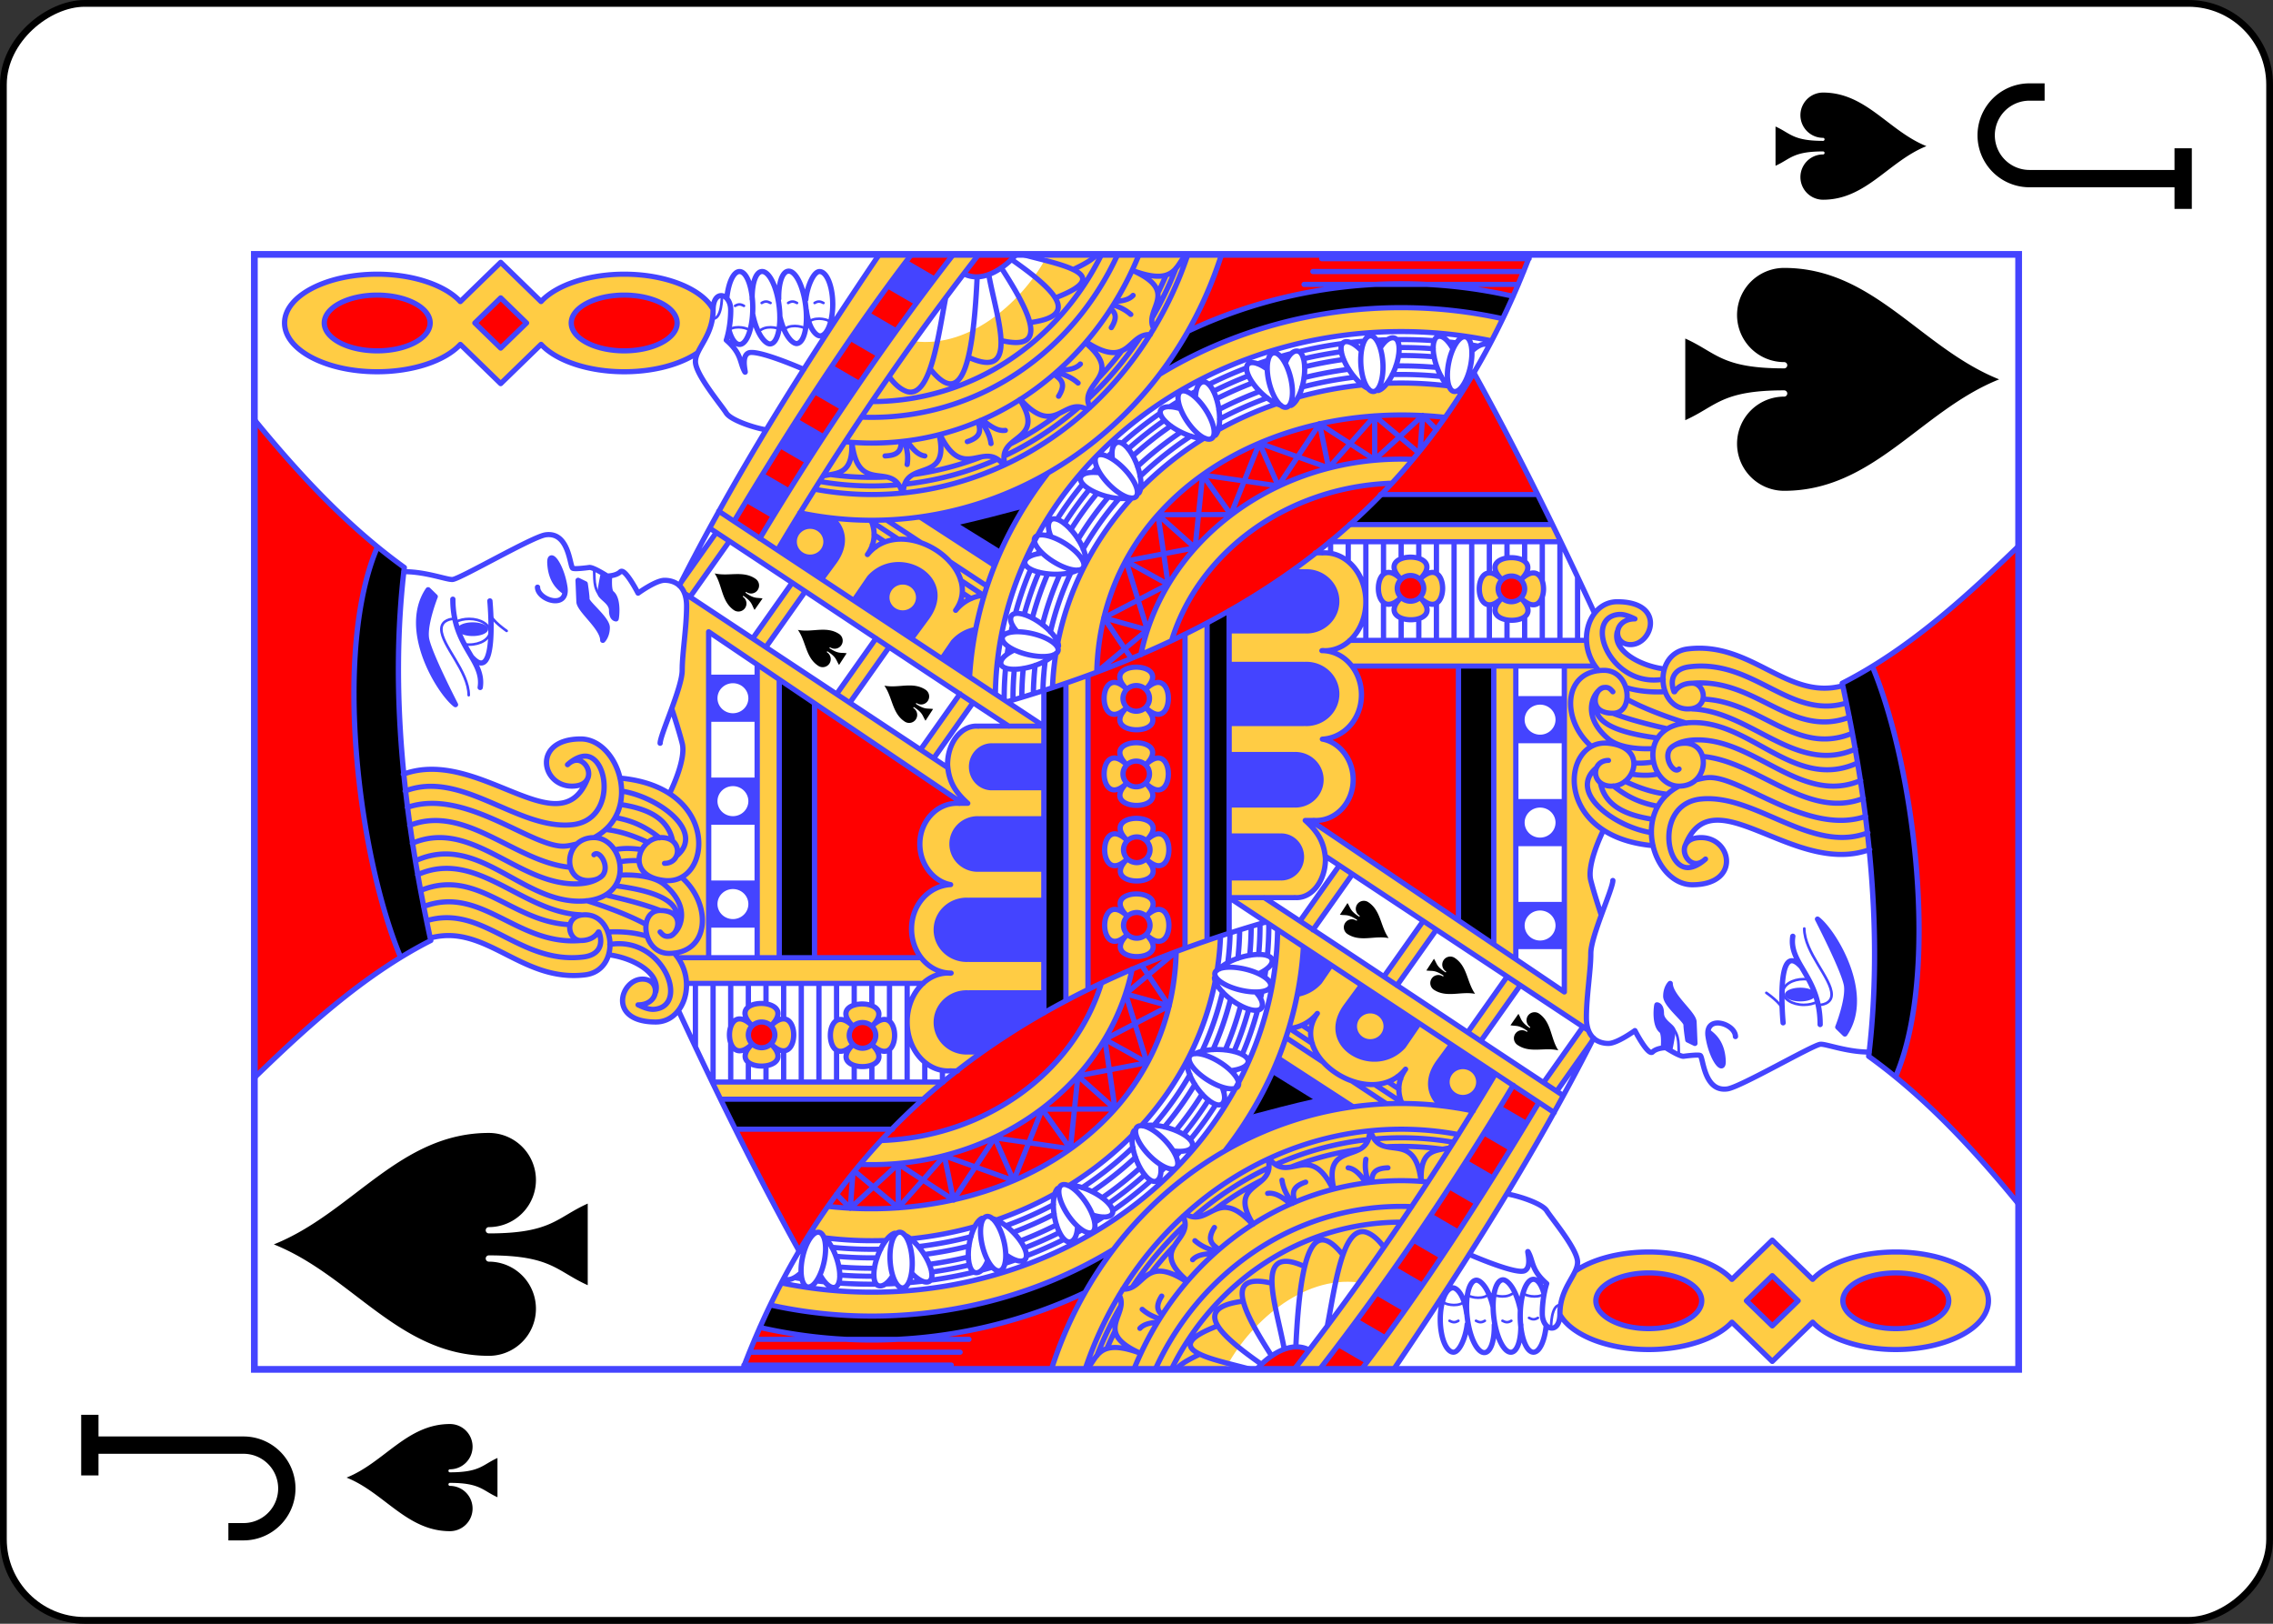 <?xml version="1.0" encoding="UTF-8" standalone="no"?>
<svg
   class="card"
   face="JS"
   height="2.5in"
   preserveAspectRatio="none"
   viewBox="-120 -168 336 240"
   width="3.5in"
   version="1.1"
   id="svg3901"
   sodipodi:docname="JSr.svg"
   inkscape:version="1.1.2 (b8e25be833, 2022-02-05)"
   xmlns:inkscape="http://www.inkscape.org/namespaces/inkscape"
   xmlns:sodipodi="http://sodipodi.sourceforge.net/DTD/sodipodi-0.dtd"
   xmlns:xlink="http://www.w3.org/1999/xlink"
   xmlns="http://www.w3.org/2000/svg"
   xmlns:svg="http://www.w3.org/2000/svg">
  <rect x="-120" y="-168" width="336" height="240" fill="#333333" stroke="none"/>
  <sodipodi:namedview
     id="namedview3903"
     pagecolor="#ffffff"
     bordercolor="#666666"
     borderopacity="1.0"
     inkscape:pageshadow="2"
     inkscape:pageopacity="0.0"
     inkscape:pagecheckerboard="0"
     inkscape:document-units="in"
     showgrid="false"
     inkscape:zoom="1.4761905"
     inkscape:cx="168.33871"
     inkscape:cy="119.90323"
     inkscape:window-width="1366"
     inkscape:window-height="705"
     inkscape:window-x="-8"
     inkscape:window-y="-8"
     inkscape:window-maximized="1"
     inkscape:current-layer="svg3901" />
  <defs
     id="defs3857">
    <symbol
       id="VSJ"
       viewBox="-500 -500 1000 1000"
       preserveAspectRatio="xMinYMid">
      <path
         d="m 50,-460 h 200 m -100,0 v 710 a 200,200 0 0 1 -400,0 v -30"
         stroke="#000000"
         stroke-width="80"
         stroke-linecap="square"
         stroke-miterlimit="1.5"
         fill="none"
         id="path3826" />
    </symbol>
    <symbol
       id="SSJ"
       viewBox="-600 -600 1200 1200"
       preserveAspectRatio="xMinYMid">
      <path
         d="m 0,-500 c 100,250 355,400 355,685 a 150,150 0 0 1 -300,0 10,10 0 0 0 -20,0 c 0,200 50,215 95,315 h -260 c 45,-100 95,-115 95,-315 a 10,10 0 0 0 -20,0 150,150 0 0 1 -300,0 c 0,-285 255,-435 355,-685 z"
         fill="#000000"
         id="path3829" />
    </symbol>
    <symbol
       id="SJ6"
       preserveAspectRatio="none"
       viewBox="0 0 1300 2000">
      <path
         stroke="#4444ff"
         stroke-linecap="round"
         stroke-linejoin="round"
         stroke-width="3"
         fill="none"
         d="m 1225,520 c 0,10 25,10 25,10 m -37.917,7.977 c 6.055,8.81 1.089,22.643 0,22.023 m -0.033,14.307 c 6.055,8.81 1.089,22.643 0,22.023 m 1.511,5.514 c 6.055,8.81 1.089,22.643 0,22.023 m 8.489,5.44 c 6.055,8.81 1.089,22.643 0,22.023 M 1240,545 c 2.817,4.39 1.469,7.218 0,10 m 3.355,20.118 c 2.817,4.39 1.469,7.218 0,10 m 0,20 c 2.817,4.39 1.469,7.218 0,10 m 0,20 c 2.817,4.39 1.469,7.218 0,10 M 934,385 c -10.823,1.061 -23.081,-1.379 -33,8 M 880,268 c -7,1 -19,18 -19,18 m 10.437,-57.705 C 873.659,232.393 875,237.701 875,243.5 c 0,12.979 -6.716,23.5 -15,23.5 -8.284,0 -15,-10.521 -15,-23.5 0,-1.889 0.142,-3.726 0.411,-5.485 M 786,243 c 28,0 58,-31 77,-31 11.499,0 12,13 12,13"
         id="path3832" />
      <use
         xlink:href="#SSJ"
         height="75"
         width="75"
         transform="matrix(0.819,0.558,-0.574,0.796,900.914,495.912)"
         id="use3834"
         x="0"
         y="0" />
      <use
         xlink:href="#SSJ"
         height="75"
         width="75"
         transform="matrix(0.839,0.529,-0.545,0.815,834.121,591.251)"
         id="use3836"
         x="0"
         y="0" />
      <use
         xlink:href="#SSJ"
         height="75"
         width="75"
         transform="matrix(0.839,0.529,-0.545,0.815,769.121,689.251)"
         id="use3838"
         x="0"
         y="0" />
    </symbol>
    <symbol
       id="SJ5"
       preserveAspectRatio="none"
       viewBox="0 0 1300 2000">
      <path
         stroke="#4444ff"
         stroke-linecap="round"
         stroke-linejoin="round"
         stroke-width="6"
         fill="none"
         d="M 1299.894,708.358 C 1165.225,619.98 1044.801,546.406 913.659,481.799 M 778.787,854.444 c 90.113,301.87 247.363,490.955 521.131,591.898 M 791.461,895 H 415.846 M 800.082,920 H 430.213 m 378.079,25 H 443.35 M 904.795,487.642 701.696,785.807 M 980.713,516.294 C 904.098,629.536 826.244,741.942 749.869,855.346 M 417.193,481.266 C 323.045,523.757 229.466,568.379 137.214,617.952 M 335,520.115 V 780.788 M 450,491.883 V 758.209 M 280,545.221 V 723.317 M 315,528.53 V 758.21 M 480,480.417 V 755.597 M 480,515 H 860 L 660.087,802.68 M 480,570 H 820.894 M 480,595 H 804.058 M 480,635 H 775.611 M 400.607,564.393 a 15,15 0 0 1 0,21.213 15,15 0 0 1 -21.213,0 15,15 0 0 1 0,-21.213 15,15 0 0 1 21.213,0 v 0 m 0,0 c 8.32,-8.32 14.628,-9.542 18.948,-7.033 13.854,8.047 7.269,54.464 -18.948,28.246 C 435,620 345,620 379.393,585.607 345,620 345,530 379.393,564.393 345,530 435,530 400.607,564.393 v 0 M 400,678.787 a 15,15 0 0 1 0,21.213 15,15 0 0 1 -21.213,0 15,15 0 0 1 0,-21.213 15,15 0 0 1 21.213,0 v 0 m 0,0 c 8.32,-8.32 14.628,-9.542 18.948,-7.033 C 432.802,679.801 426.217,726.217 400,700 c 34.393,34.393 -55.607,34.393 -21.213,0 -34.393,34.393 -34.393,-55.607 0,-21.213 -34.393,-34.393 55.607,-34.393 21.213,0 v 0 M 335,620 h 115 m -115,20 h 115 m -43.181,20 H 450 m -115,0 h 36.841 m 52.83,20 H 450 m -115,0 h 19.415 m 69.965,20 H 450 m -115,0 h 19.86 m 51.233,20 H 450 m -115,0 h 37.857 M 422.929,560 H 450 m -115,0 h 22.327 m 69.085,20 H 450 m -115,0 h 18.844 m 54.717,20 H 450 m -115,0 h 36.26 m 4.935,-100 H 450 M 332.923,520 H 450 m -50.003,20 H 450 m -115,0 h 44.968 M 335,740 h 115 m -115,20 h 22.617 M 335,780 h 10.861 m 182.43,209.697 a 15,15 0 0 1 0,21.213 15,15 0 0 1 -21.213,0 15,15 0 0 1 0,-21.213 15,15 0 0 1 21.213,0 v 0 m 88.131,0 a 15,15 0 0 1 0,21.213 15,15 0 0 1 -21.213,0 15,15 0 0 1 0,-21.213 15,15 0 0 1 21.213,0 v 0 m -88.131,0 c 8.32,-8.32 14.628,-9.542 18.948,-7.033 13.854,8.047 7.269,54.464 -18.948,28.246 34.393,34.393 -55.607,34.393 -21.213,0 -34.393,34.393 -34.393,-55.607 0,-21.213 -34.393,-34.393 55.607,-34.393 21.213,0 v 0 m 88.131,0 c 8.32,-8.32 14.628,-9.542 18.948,-7.033 13.854,8.047 7.269,54.464 -18.948,28.246 34.393,34.393 -55.607,34.393 -21.213,0 -34.393,34.393 -34.393,-55.607 0,-21.213 -34.393,-34.393 55.607,-34.393 21.213,0 v 0 M 750,895 v -74.245 h -0.15 c 0.083,-0.726 0.133,-1.455 0.15,-2.184 10e-6,-18.09 -20.147,-32.755 -45,-32.755 -20.619,1.313 -32.663,9.571 -45,22.886 v -9.311 h -0.158 c 0.088,-0.936 0.141,-1.873 0.158,-2.812 10e-6,-23.296 -21.266,-42.18 -47.5,-42.18 -24,0 -43.842,15.805 -47.304,34.866 C 563.625,763.967 541.106,745 513.518,745 c -28.433,0 -51.482,20.147 -51.482,44.8 -0.332,-0.77 -0.017,-2.522 10e-6,-3.3 0,-25.681 -25.536,-46.5 -57.036,-46.5 -31.5,0 -57.036,20.819 -57.036,46.5 10e-4,1.034 0.047,2.068 0.134,3.1 h -0.134 v 7.609 M 1000.631,526.423 750,895 m 168.036,-411.038 57.683,39.657 m -198.346,151.45 64.654,44.449 m -54.413,-59.284 64.782,44.537 m -10.283,-124.882 64.429,44.295 m -54.18,-59.124 63.992,43.994 m -15.758,-115.209 64.502,44.345 m -252.048,232.342 64.079,44.054 m -54.163,-59.112 64.741,44.509 M 956.062,593.505 C 1081.708,666.317 1197.894,743.75 1300.074,821.255 M 968.653,572.916 C 1089.37,643.264 1201.217,717.818 1300.123,792.508 M 988.787,543.79 C 1101.61,609.526 1206.519,675.497 1300.151,745.067 m -0.233,257.835 C 1170.517,952.17 1080,835.642 1080,700 c 0,-10.247 0.517,-20.385 1.527,-30.393 m 218.43,426.817 C 1234.01,1076.035 1173.392,1041.819 1123.266,995.743 1037.937,917.307 990,810.925 990,700 c 0,-27.631 2.975,-54.981 8.761,-81.686 M 1299.927,978.692 C 1187.557,928.803 1110,822.758 1110,700 c 0,-4.011 0.083,-8.004 0.247,-11.977 m 189.686,272.348 C 1198.031,911.709 1128.365,813.379 1128.365,700 m 171.59,358.208 c -57.894,-18.849 -111.089,-48.937 -155.476,-88.738 C 1064.777,898.002 1020,801.071 1020,700 c 0,-21.892 2.101,-43.59 6.202,-64.877 m 5.159,95.16 C 1030.457,720.246 1030,710.144 1030,700 c 0,-19.933 1.765,-39.703 5.216,-59.138 m 25.96,201.404 c -15.198,-33.322 -25.059,-68.626 -29.097,-104.85 m 90.139,197.731 c -23.371,-26.07 -42.628,-54.722 -57.391,-85.124 m 139.076,154.489 c -18.526,-11.92 -36.048,-25.27 -52.353,-39.969 -7.034,-6.341 -13.79,-12.887 -20.26,-19.621 m 152.656,99.877 c -20.096,-7.628 -39.527,-16.685 -58.102,-27.098 M 1040.409,716.5 C 1040.137,711.015 1040,705.514 1040,700 c 0,-15.856 1.109,-31.476 3.26,-46.802 m 20.697,171.206 c -9.888,-24.89 -16.822,-50.778 -20.601,-77.229 m 70.834,164.638 c -13.523,-17.358 -25.32,-35.699 -35.287,-54.801 m 108.73,126.476 c -10.046,-7.496 -19.73,-15.459 -29.01,-23.871 -0.98,-0.888 -1.954,-1.781 -2.923,-2.677 m 120.106,76.64 c -7.049,-2.938 -14.006,-6.061 -20.863,-9.364 M 972.1,887.733 c 41.326,22.005 79.451,51.257 112.671,86.998 C 1164.954,1060.998 1210,1178 1210,1300 c 0,34.756 -3.656,69.106 -10.739,102.455 M 965.622,884.356 c 2.168,1.106 4.327,2.231 6.478,3.377 M 787.754,840.035 c 62.115,0.829 122.721,16.189 177.868,44.321 m 228.865,494.922 c -0.461,2.807 -0.948,5.61 -1.463,8.411 m 4.954,-34.358 c -0.33,3.124 -0.691,6.241 -1.084,9.354 m 3.785,-67.731 c 0.017,1.681 0.026,3.363 0.026,5.046 v 0 c 0,12.671 -0.431,25.198 -1.33,37.618 m 0.537,-65.327 c 0.232,4.053 0.414,8.114 0.544,12.183 m -3.185,-42.029 c 0.629,5.247 1.172,10.511 1.629,15.791 m -12.271,-73.995 c 4.015,16.224 7.193,32.719 9.505,49.411 m -15.187,-70.322 c 1.173,3.958 2.295,7.934 3.366,11.928 m -11.897,-37.935 c 1.415,3.926 2.779,7.874 4.091,11.843 m -28.202,-67.245 c 7.178,13.941 13.658,28.272 19.415,42.93 m -30.407,-63.03 c 1.117,1.926 2.22,3.861 3.309,5.804 m -18.369,-29.997 c 2.173,3.257 4.304,6.544 6.392,9.858 m -48.858,-63.962 c 12.64,13.746 24.375,28.278 35.163,43.488 m -50.706,-59.543 c 1.575,1.545 3.14,3.104 4.695,4.677 m -23.156,-21.756 c 1.851,1.614 3.689,3.245 5.516,4.895 M 991.011,909.938 c 14.272,8.833 28.084,18.588 41.358,29.23 m -60.374,-40.305 c 1.44,0.788 2.876,1.584 4.308,2.39 m -25.475,-13.176 c 1.406,0.665 2.809,1.339 4.208,2.021 m -73.854,-27.381 c 17.617,4.605 34.914,10.432 51.783,17.432 m -73.577,-22.471 c 2.775,0.559 5.543,1.148 8.305,1.766 m -33.768,-6.024 c 2.961,0.395 5.915,0.824 8.863,1.286 m -60.345,-4.706 c 11.823,0 23.593,0.539 35.284,1.603 m 373.678,446.018 c 0,0.793 0.01,1.586 0.01,2.379 0,12.207 -0.471,24.363 -1.404,36.437 m -0.888,-82.928 c 0.06,0.605 0.118,1.21 0.176,1.815 m -11.052,-66.069 c 3.423,14.159 6.195,28.526 8.297,43.048 m -46.144,-145.107 c 6.654,12.956 12.691,26.256 18.091,39.847 m -85.279,-136.456 c 11.953,13.002 23.078,26.723 33.339,41.067 M 985.989,918.367 c 13.859,8.556 27.277,18 40.176,28.3 m -146.233,-73.984 c 16.858,4.452 33.413,10.049 49.567,16.747 M 780.458,860.005 c 0.661,-0.003 1.323,-0.005 1.984,-0.005 11.359,0 22.67,0.508 33.905,1.514 m 365.759,435.512 c 0.01,0.991 0.01,1.982 0.01,2.974 0,12.546 -0.51,25.035 -1.516,37.435 m -11.656,-146.923 c 3.569,14.583 6.431,29.392 8.564,44.37 m -45.975,-144.265 c 6.911,13.338 13.151,27.052 18.698,41.082 M 1065.023,995.911 c 0.01,0.011 0.021,0.022 0.031,0.034 12.593,13.549 24.26,27.909 34.955,42.966 M 978.964,925.571 c 14.759,8.966 29.015,18.958 42.671,29.934 M 875.917,881.924 c 17.62,4.56 34.906,10.399 51.741,17.463 M 785.303,870.011 c 10.727,0.083 21.407,0.629 32.018,1.628 m 352.64,422.409 c 0.026,1.982 0.039,3.966 0.039,5.952 0,13.691 -0.626,27.312 -1.861,40.82 m -11.912,-150.994 c 4.245,16.666 7.534,33.648 9.832,50.85 m -47.036,-147.389 c 7.972,15.025 15.059,30.557 21.226,46.5 m -87.587,-138.684 c 1.283,1.342 2.557,2.695 3.824,4.058 13.185,14.186 25.323,29.289 36.358,45.169 M 967.721,933.769 c 17.312,10.137 33.938,21.714 49.717,34.659 M 868.252,893.382 c 20.165,4.926 39.898,11.573 59.014,19.859 M 788.572,883.087 c 10.837,0.184 21.623,0.856 32.331,2.005 m 338.98,404.817 c 0.078,3.359 0.116,6.723 0.116,10.091 0,15.302 -0.802,30.514 -2.382,45.572 m -12.379,-158.048 c 5.223,19.497 9.098,39.453 11.564,59.71 m -48.927,-153.185 c 9.511,17.397 17.793,35.514 24.786,54.194 m -91.65,-144.241 c 2.839,2.871 5.641,5.793 8.405,8.767 14.192,15.269 27.138,31.628 38.766,48.895 M 956.329,939.438 c 20.77,11.594 40.578,25.286 59.139,40.951 M 859.845,902.42 c 23.806,5.365 47.027,13.183 69.345,23.312 M 791.056,893.9 c 11.691,0.287 23.317,1.156 34.844,2.593 M 1149.698,1283.962 c 0.201,5.333 0.302,10.68 0.302,16.038 0,17.96 -1.136,35.793 -3.364,53.39 m -13.024,-170.155 c 6.82,23.741 11.575,48.223 14.145,73.135 m -52.471,-163.956 c 12.134,21.168 22.367,43.49 30.581,66.659 m -40.348,-82.803 c 0.149,0.234 0.298,0.468 0.447,0.703 m -59.328,-72.529 c 5.365,5.131 10.603,10.444 15.706,15.934 16.069,17.288 30.497,36.013 43.175,55.892 M 939.713,942.581 c 27.181,13.844 52.823,31.295 76.285,52.069 m -81.85,-54.842 c 1.862,0.908 3.717,1.832 5.565,2.773 M 847.331,910.762 c 30.025,5.794 59.182,15.573 86.816,29.045 M 794.794,904.776 c 13.384,0.484 26.676,1.752 39.822,3.779 M 812.941,955 C 1015,960 1132.608,1148.099 1110,1350 M 833.166,1004.952 c 129.782,25.661 228.118,148 228.118,295.048 0,4.295 -0.084,8.568 -0.25,12.819 m -210.755,-272.839 c 102.383,30.854 178.311,129.821 182.901,248.611 m 126.906,-262.495 c 50.343,80.345 77.799,175.602 77.799,273.905 0,39.253 -4.42,77.474 -12.884,115 M 807.783,810.758 c 85.668,5.133 167.901,36.182 237.421,89.013 m 165.259,158.688 c 35.998,73.843 55.305,156.621 55.305,241.54 0,43.186 -4.993,85.818 -14.636,127.002 M 1185,1155 c 1.593,6.717 -11.273,15.521 -28.738,19.663 -17.465,4.142 -32.914,2.055 -34.507,-4.663 -1.593,-6.717 11.273,-15.521 28.738,-19.663 17.465,-4.142 32.914,-2.055 34.507,4.663 v 0 m -60.902,8.634 c 1.599,-6.554 7.381,-15.459 15.902,-23.634 12.952,-12.426 27.327,-18.462 32.106,-13.48 3.594,3.746 1.319,12.074 -5.825,21.547 m 7.172,20.739 c 9.837,3.822 14.627,9.135 13.808,13.872 -1.175,6.803 -16.466,9.84 -34.154,6.784 -14.641,-2.53 -26.335,-8.441 -29.261,-14.261 M 1205,1265 c 0.388,6.893 -13.825,13.298 -31.746,14.307 -17.921,1.009 -32.763,-3.761 -33.151,-10.654 -0.388,-6.893 13.825,-13.298 31.746,-14.307 17.921,-1.009 32.763,3.761 33.151,10.654 v 0 m -61.472,-2.202 c 2.725,-6.171 9.983,-13.921 19.808,-20.472 14.934,-9.957 30.145,-13.373 33.975,-7.629 2.88,4.319 -0.823,12.118 -9.521,20.188 m 3.416,21.677 c 9.012,5.491 12.794,11.563 11.156,16.082 -2.353,6.49 -17.939,6.794 -34.814,0.677 -13.969,-5.063 -24.442,-12.938 -26.3,-19.181 m 62.595,98.78 c -1.396,6.761 -16.777,9.3 -34.356,5.671 -17.578,-3.629 -30.697,-12.052 -29.301,-18.813 1.396,-6.761 16.777,-9.3 34.356,-5.671 17.578,3.629 30.697,12.052 29.302,18.813 v 0 M 1145,1355 c 4.219,-5.264 13.224,-10.89 24.402,-14.696 16.991,-5.786 32.569,-5.179 34.795,1.356 1.673,4.914 -3.908,11.5 -14.387,17.064 m -48.786,11.226 c -0.709,-1.658 -1.101,-3.201 -1.141,-4.574 m 47.66,15.175 c 7.299,7.622 9.394,14.462 6.65,18.409 M 1140,1050 c 3.732,5.808 -5.484,18.382 -20.585,28.085 -15.101,9.703 -30.367,12.861 -34.099,7.053 -3.732,-5.808 5.484,-18.382 20.585,-28.085 15.101,-9.703 30.367,-12.861 34.099,-7.053 v 0 m -54.586,28.355 c -0.667,-6.713 1.833,-17.033 7.158,-27.572 8.095,-16.02 19.652,-26.484 25.813,-23.37 4.633,2.341 5.252,10.952 1.655,22.259 m 13.648,17.184 c 10.548,0.341 16.829,3.764 17.629,8.504 1.149,6.807 -12.268,14.747 -29.967,17.734 -14.651,2.472 -27.644,0.776 -32.336,-3.743 M 1065,955 c 4.699,5.058 -2.153,19.062 -15.303,31.278 -13.15,12.216 -27.62,18.02 -32.319,12.962 -4.699,-5.058 2.153,-19.061 15.303,-31.278 C 1045.832,955.746 1060.301,949.942 1065,955 v 0 m -48.723,37.547 c -1.842,-6.49 -1.203,-17.089 2.178,-28.403 5.139,-17.198 14.667,-29.537 21.282,-27.56 4.974,1.486 7.103,9.853 5.559,21.617 m 16.467,14.504 c 10.442,-1.526 17.229,0.734 18.853,5.258 2.332,6.498 -9.472,16.681 -26.366,22.746 -13.984,5.02 -27.072,5.644 -32.489,2.024 M 970,885 c 5.801,3.743 2.615,19.004 -7.117,34.086 -9.731,15.082 -22.323,24.275 -28.124,20.532 -5.801,-3.743 -2.615,-19.004 7.117,-34.086 C 951.608,890.45 964.199,881.257 970,885 v 0 m -37.958,48.403 c -3.386,-5.836 -5.38,-16.264 -4.894,-28.063 0.739,-17.934 6.93,-32.242 13.828,-31.958 5.187,0.214 9.313,7.797 10.718,19.578 m 19.536,9.995 c 9.743,-4.055 16.878,-3.538 19.568,0.446 3.863,5.722 -5.065,18.502 -19.942,28.545 -12.314,8.314 -24.844,12.146 -30.986,9.974 m -86.497,-93.96 c 6.702,1.657 8.642,17.126 4.335,34.55 -4.308,17.425 -13.233,30.207 -19.935,28.55 -6.702,-1.657 -8.642,-17.125 -4.335,-34.55 4.308,-17.425 13.233,-30.207 19.935,-28.55 v 0 m -20.188,58.104 c -5.097,-4.42 -10.369,-13.637 -13.739,-24.954 -5.123,-17.203 -3.913,-32.745 2.704,-34.716 4.975,-1.482 11.34,4.351 16.494,15.038 m 21.723,3.112 c 7.899,-6.998 14.815,-8.826 18.653,-5.931 5.511,4.158 1.216,19.144 -9.595,33.473 -8.948,11.861 -19.555,19.554 -26.07,19.493 m 18.844,100.725 14.13,-49.456 m 38.89,73.018 27.277,-47.734 m 15.37,78.286 38.569,-42.075 m 0.232,82.579 46.158,-31.956 m -12.778,85.727 49.922,-21.395 m -28.928,78.493 51.747,-10.349 M 1060.66,1270 h 51.088 m -282.653,-275.976 47.183,-31 38.939,72.845 81.216,-11.523 0.232,82.579 83.302,32.376 -28.928,78.493 60.631,52.208 -42.681,49.562 M 812.941,955 l 49.257,57.306 80.297,-24.172 15.37,78.286 84.959,8.548 -12.778,85.727 72.358,46.824 -41.744,62.481 51.462,54.437 -16.398,15.709 m -23.409,-18.552 40.061,2.861 M 1265,1432.805 V 1190 m 15,248.834 V 1200 m 15,244.992 V 1210 M 1054.77,851.074 c 36.785,-10.586 25.203,47.882 76.035,16.617 m -40.827,-90.436 c -56.952,26.845 -5.251,49.721 -35.892,72.302 m 67.304,97.642 c 29.345,-13.893 35.536,40.248 74.977,-4.423 m -65.228,-74.5 c -45.772,40.184 4.027,48.741 -12.084,76.043 m 94.257,75.307 c 22.994,-12.037 42.632,30.836 67.862,-23.852 m -83.347,-52.623 c -32.861,48.928 10.495,47.177 8.641,72.541 m 74.701,-19.918 c -18.662,48.534 6.531,48.678 18.994,60.839 M 1021.909,735.665 c 40.802,0.465 9.283,53.476 67.827,40.606 m -9.637,-98.793 c -62.251,7.22 -19.164,46.432 -58.298,57.084 m 20.036,-88.99 c 3.424,15.26 1.5,33.099 38.262,31.711 m 2.225,59.849 C 1073.962,739.507 1065.482,741.659 1055,740 m 10,-25 c 0.585,17.408 8.793,17.8 16.88,18.462 m 0.506,6.547 C 1074.78,745.039 1066.191,751.531 1065,760 m 41.529,63.177 c -7.902,5.113 -15.732,10.298 -27.114,11.892 m 2.268,-26.83 c 6.126,17.898 14.995,13.974 23.58,12.304 m 1.461,5.206 c -6.074,7.244 -13.325,16.539 -11.906,25.531 m 67.74,58.067 c -2.597,8.29 -5.446,16.557 -12.574,24.409 m -15.428,-22.067 c 15.791,9.606 20.261,1.53 25.614,-5.167 m 4.855,6.357 c 0.153,8.638 1.209,18.249 7.169,23.476 m 68.812,37.555 c -2.294,6.665 -5.26,13.264 -11.007,19.595 m -15.428,-22.067 c 12.148,7.39 17.596,4.315 21.9,-0.546 m 8.691,5.311 c 0.409,7.603 1.899,15.387 7.046,19.901 m 24.975,-191.566 c -11.672,22.62 9.234,47.843 22.858,59.259 m -50.456,-80.093 C 1204.952,775.149 1132.301,766.754 1140,740 c 2.978,-8.935 11.278,-16.095 17.504,-20.425 m 8.9,46.626 c -40.416,31.35 -11.981,47.824 107.397,53.163 m -93.659,-9.982 c -27.583,58.676 44.248,32.392 96.167,23.126 M 1199.6,846.597 c -13.217,54.272 30.455,34.159 84.751,0.154 m -63.832,32.548 c 7.836,58.415 38.304,28.026 73.489,-20.866 m -44.747,49.476 c 27.89,70.964 38.938,3.9 50.733,-37.555 m -17.677,57.736 c 8.165,16.942 13.815,24.745 17.709,26.21 m -406.25,-154.399 -1.473,2.175 m 68.879,-101.678 -2.546,3.759 m -53.245,98.362 -6.753,9.969 m 74.564,-110.071 -8.423,12.433 m -44.738,85.804 -17.512,25.851 m 87.075,-128.54 -21.526,31.776 m -26.259,58.525 -28.606,42.228 m 77.166,-113.912 -26.448,39.043 M 950,695 c 47.071,37.657 -7.779,124.057 -56.084,104.85 C 890.91,798.655 887.929,797.051 885,795 M 989.667,699.224 C 976.948,704.41 962.969,704.079 950,695 m -65,100 c 10.822,8.658 16.257,19.893 17.622,31.828 M 1220.029,359.26 c 17.949,0 32.5,26.863 32.5,60 0,33.137 -14.551,60 -32.5,60 -17.949,0 -32.5,-26.863 -32.5,-60 0,-33.137 14.551,-60 32.5,-60 v 0 m 0,-109.289 29.289,29.289 -29.289,29.289 -29.289,-29.289 29.289,-29.289 v 0 m 0,-170.711 c 17.949,0 32.5,26.863 32.5,60 0,33.137 -14.551,60 -32.5,60 -17.949,0 -32.5,-26.863 -32.5,-60 0,-33.137 14.551,-60 32.5,-60 v 0 m 16.126,440.719 c 23.557,-12.835 40.749,-53.071 40.749,-100.719 C 1276.888,379.172 1264.509,342.6 1245,325 l 45.74,-45.74 -45.775,-45.775 c 19.517,-17.576 31.909,-54.135 31.939,-94.225 0,-57.99 -25.464,-105 -56.875,-105 -31.411,0 -56.875,47.01 -56.875,105 0.016,40.087 12.395,76.66 31.904,94.26 l -45.74,45.74 45.775,45.775 c -19.517,17.576 -31.909,54.135 -31.939,94.225 0,33.822 8.662,63.909 22.114,83.113 m -89.752,77.551 C 1097.735,566.509 1106.717,540.069 1115,535 c 9.531,-5.832 45,-35 60,-35 15,0 30,20 60,20 25,0 20,20 0,20 -20,0 -35,-5 -35,-5 -15.017,16.853 -25.13,15.341 -35,20 -10.111,4.772 15,-5 20,5 4.415,8.829 -14.557,52.737 -19.06,62.898 m 83.353,-87.313 c 17.735,1.804 30.707,7.575 30.707,14.415 0,8.284 -19.028,15 -42.5,15 -23.472,0 -42.5,-6.716 -42.5,-15 0,-4.921 6.713,-9.288 17.083,-12.023 m 35.727,26.322 c 17.824,-0.296 31.385,3.908 32.19,10.701 0.975,8.227 -17.13,17.135 -40.439,19.898 -23.309,2.763 -42.995,-1.667 -43.97,-9.894 C 1195.012,580.118 1205,570 1230,565 m 18.249,29.401 c 17.824,-0.296 31.385,3.908 32.19,10.701 0.975,8.227 -17.13,17.135 -40.439,19.898 -23.309,2.763 -42.995,-1.667 -43.97,-9.894 -0.558,-4.71 8.702,-14.28 31.76,-19.443 m 19.522,29.435 c 15.641,1.669 32.737,8.906 32.688,15.611 -0.059,8.121 -16.901,14.811 -37.619,14.943 -20.718,0.132 -37.465,-6.345 -37.407,-14.466 0.034,-4.649 9.204,-12.955 29.968,-15.453 M 930.064,169.335 C 930.113,195.111 920.041,219.248 921,225 c 1.644,9.864 49.733,90.172 52,105 4.139,27.071 -37.097,27.445 -39,31 -1.335,2.494 1,19 1,19 0,5 -10,20 -10,20 0,0 0,10 5,15 5,5 -25,20 -25,20 0,0 15,20 15,30 0,10 -5,25 -30,25 -25,0 -55,-5 -75,-5 -20,0 -75,-25 -85,-25 m -58.418,10.766 C 679.191,474.385 712.368,489.408 730,485 c 12.85,-3.212 29.827,-8.489 40.324,-11.851 M 925,395 c 0,0 -15,-3 -20,-3 -5,0 -10,13 -20,13 -10,0 -10,5 -10,5 -0.619,0.316 22.903,3.625 30,-5 3.177,-3.861 20.184,-2.235 20.184,-2.235 M 850,395 c 15,0 35.006,-26.643 45,-27 l 25,-1 -4,8 c 0,0 -13,2 -18,2 -5,0 -23,23 -33,23 -10,0 -15,-5 -15,-5 v 0 m 62,-74 c -15.119,0.102 -26.392,34.914 0,31 26.021,-3.859 44.26,-17.774 28,-17 -21,1 -29,11 -33,16 m 2,-154 -8,8 c 0,0 -31,-12 -48,-10 -16.167,1.902 -78,33 -78,33 14,-18 87,-62 134,-31 v 0 m -114,59 c 32,5 47,-31 103,-31 m -68,22 c -32,29 66,20 66,20 M 502.917,199.438 C 520.498,262.589 450.951,302.611 460,375 c 5,40 70,35 70,0 0,-25 -30,-20 -30,-5 0,15 10,20 10,20 m 13.082,-194.768 c 19.867,64.441 -51.42,104.549 -42.266,177.782 2.366,18.925 15.741,22.625 29.178,17.564 m 29.675,-198.735 C 564.97,258.151 493.65,297.295 500,370 m 58.388,-181.325 c 26.985,64.09 -37.166,103.385 -39.893,168.971 M 576.709,184.96 C 607.464,251.85 532.78,303.149 530,370 m 62.928,-187.396 c 32.856,69.93 -46.198,118.309 -47.052,184.481 C 545,435 620,420 620,385 c 0,-35 -51.825,-36.649 -50,-5 1.825,31.649 38.517,12.693 30,5 m 13.388,-205.941 c 28.949,66.232 -46.492,117.819 -47.341,183.619 -0.201,15.589 3.85,25.987 10.211,32.334 m 57.975,-218.902 c 25.537,63.44 -43.112,119.56 -48.86,181.856 m 34.673,27.205 C 650.461,441.037 735,412.87 735,370 c 0,-55.227 -55,-45 -55,-10 0,34.65 45,15 25,-5 M 655.221,173.363 C 678.041,237.945 610,312.171 610,350 c 0,5.093 1.283,9.801 2.3,14.215 m 62.044,-193.27 C 699.588,234.957 628.809,298.092 635,360 c 5,50 80,42.131 80,15 0,-10 -10,-20 -10,-20 M 693.923,168.863 c 32.244,85.257 -86.126,177.231 -5.655,208.706 m -202.841,98.306 C 454.342,503.044 405,487.859 405,455 c 0,-55.227 50.046,-40 50,-15 -0.038,20.557 -30,20 -30,-5 m 84.928,-34.41 c 0.924,17.774 -1.03,32.522 -4.979,44.565 m -9.56,-42.229 C 505.676,462.548 425.847,493.313 420,455 c -0.754,-4.943 0,-10 5,-20 m 58.387,-33.371 C 480.063,428.243 462.639,460.556 440,455 m 133.47,29.539 C 542.263,518.868 485,516.458 485,470 c 0,-30.414 50,-35 50,-10 0,30 -30,20 -30,10 m 86.762,-56.231 c 1.294,7.935 1.676,15.399 1.285,22.382 M 576.238,414.24 C 576.98,427.674 575.975,452.369 565,465 c -29.332,33.759 -58.511,14.889 -60,5 -0.76,-5.044 1.667,-7.214 5,-10 m 53.844,-50.537 c -5.943,44.407 -17.429,71.915 -38.678,69.66 m 27.832,-80.489 C 547.657,421.343 541.957,442.819 535,460 m 11.472,-83.3 c -7.368,23.266 -17.816,49.939 -27.696,67.154 M 689.387,414.392 C 678.846,529.449 564.058,518.475 570,465 c 5,-45 48.843,-29.973 50,-5 1.184,25.561 -30,25 -30,5 m 84.251,-48.742 c -6.682,41.859 -47.137,95.079 -75.457,62.598 m 59.84,-63.75 c -4.815,30.364 -15.689,53.831 -42.588,59.055 m 27.323,-65.18 c -4.079,23.445 -14.001,38.516 -23.646,50.383 m 9.721,-61.272 c -1.905,17.578 -8.152,33.697 -15.081,48.143 m -8.514,-37.785 c 2.149,9.989 1.73,20.299 0.14,30.755 M 339.389,-0.607 C 395.396,55.572 459.428,122.369 500,200 643.731,169.586 791.688,153.319 935,170 981.784,106.814 1042.047,51.847 1107.359,-0.041 M 480.441,165.793 c 119.651,-48.513 358.657,-76.625 478.363,-26.286"
         id="path3841" />
    </symbol>
    <symbol
       id="SJ4"
       preserveAspectRatio="none"
       viewBox="0 0 1300 2000">
      <path
         fill="#000000"
         d="m 280,545 35,-16.519 V 758.034 L 280.175,723.115 Z M 430.213,920 415,895 h 376.461 l 8.588,25 z M 480,595 h 324.058 l -28.447,40 H 480 Z m 744.878,820.024 c 8.586,-37.55 13.006,-75.771 13.006,-115.024 0,-98.303 -27.456,-193.56 -77.682,-273.819 16.515,12.177 33.745,23.163 50.965,32.635 35.295,73.487 54.602,156.264 54.602,241.184 0,43.186 -4.993,85.818 -15.428,126.604 -9.175,-4.024 -17.438,-7.743 -25.462,-11.58 z M 955.311,846.655 985,800 c 5.534,23.766 11.843,47.199 18.271,70.58 M 480.485,166.004 C 487.466,177.24 493.99,188.501 500,200 643.731,169.586 791.688,153.319 935,170 942.479,159.899 950.302,150.009 958.62,139.907 839.098,89.168 600.092,117.281 480.485,166.004 Z"
         id="path3844" />
    </symbol>
    <symbol
       id="SJ3"
       preserveAspectRatio="none"
       viewBox="0 0 1300 2000">
      <path
         fill="#4444ff"
         d="m 515,515 v 55 h 55 v -55 z m 27.5,10 A 17.5,17.5 0 0 1 560,542.5 17.5,17.5 0 0 1 542.5,560 17.5,17.5 0 0 1 525,542.5 17.5,17.5 0 0 1 542.5,525 Z M 635,515 v 55 h 55 v -55 z m 27.5,10 A 17.5,17.5 0 0 1 680,542.5 17.5,17.5 0 0 1 662.5,560 17.5,17.5 0 0 1 645,542.5 17.5,17.5 0 0 1 662.5,525 Z M 755,515 v 55 h 55 v -55 z m 27.5,10 A 17.5,17.5 0 0 1 800,542.5 17.5,17.5 0 0 1 782.5,560 17.5,17.5 0 0 1 765,542.5 17.5,17.5 0 0 1 782.5,525 Z m -270,245 a 37.5,37.5 0 0 0 -37.5,37.5 37.5,37.5 0 0 0 0.088,2.5 H 475 v 85 h 75 v -85 h -0.125 A 37.5,37.5 0 0 0 550,807.5 37.5,37.5 0 0 0 512.5,770 Z m -107.964,0 c -20.711,0 -37.5,16.789 -37.5,37.5 0.001,0.834 0.031,1.668 0.088,2.5 h -0.088 v 12.25 L 415.435,895 h 26.601 v -85 h -0.125 c 0.07,-0.832 0.111,-1.666 0.125,-2.5 0,-20.711 -16.789,-37.5 -37.5,-37.5 z M 612.562,787.857 A 32.438,32.143 0 0 0 580.125,820 a 32.438,32.143 0 0 0 0.076,2.143 h -0.076 V 895 H 645 v -72.857 h -0.108 A 32.438,32.143 0 0 0 645,820 32.438,32.143 0 0 0 612.562,787.857 Z m 90,22.143 a 27.438,25.929 0 0 0 -27.438,25.929 27.438,25.929 0 0 0 0.064,1.729 h -0.064 v 58.771 H 730 v -58.771 h -0.091 A 27.438,25.929 0 0 0 730,835.929 27.438,25.929 0 0 0 702.562,810 Z m 308.252,-253.598 -18.305,30.584 34.25,20.664 18.201,-30.412 z m 63.314,38.625 -17.896,29.902 33.609,21.732 18.305,-30.584 z m 63.057,39.055 -18.586,31.053 33.148,22.504 19.252,-32.166 z m 62.393,40.164 -19.252,32.164 32.434,23.697 19.941,-33.316 z m 61.088,42.342 -19.557,32.678 32.56,23.484 19.609,-32.764 z M 851.118,747.942 875,765 c 50,35 90,-35 50,-70 L 898.043,677.029 Z M 900,720 c 8.284,0 15,6.716 15,15 0,8.284 -6.716,15 -15,15 -8.284,0 -15,-6.716 -15,-15 0,-8.284 6.716,-15 15,-15 z M 998.39,618.256 956.062,593.505 919.527,645.377 940,660 c 20.554,14.388 39.417,11.032 51.729,-0.341 z M 965,615 c 8.284,0 15,6.716 15,15 0,8.284 -6.716,15 -15,15 -8.284,0 -15,-6.716 -15,-15 0,-8.284 6.716,-15 15,-15 z m -155,195 55.745,7.935 C 864.146,807.908 859.18,798.032 850,790 l -19.349,-12.899 z m 183.336,-60.138 -58.954,88.209 c 39.148,14.882 76.532,35.642 110.85,61.702 -27.363,-46.311 -45.1,-97.165 -51.896,-149.911 z M 925,395 c 0,0 -15,-5 -20,-5 -5,0 -10,15 -20,15 -10,0 -10,5 -10,5 -0.619,0.316 22.903,3.625 30,-5 3.177,-3.861 20.184,-2.235 20.184,-2.235 M 850,395 c 15,0 35.006,-26.643 45,-27 l 25,-1 -4,8 c 0,0 -13,2 -18,2 -5,0 -23,23 -33,23 -10,0 -15,-5 -15,-5 z m 62,-43 c 26.021,-3.859 44.26,-17.774 28,-17 -21,1 -29,11 -33,16 m 2,-154 -8,8 c 0,0 -31,-12 -48,-10 -16.167,1.902 -78,33 -78,33 14,-18 87,-62 134,-31 z m -38,50.5 a 8,17.5 0 0 1 -8,17.5 8,17.5 0 0 1 -8,-17.5 8,17.5 0 0 1 8,-17.5 8,17.5 0 0 1 8,17.5"
         id="path3847" />
    </symbol>
    <symbol
       id="SJ2"
       preserveAspectRatio="none"
       viewBox="0 0 1300 2000">
      <path
         fill="#ff0000"
         d="M 339.994,0 C 387.434,47.6 440.548,102.806 480.334,165.766 600.091,117.281 839.099,89.167 958.604,139.926 1001.155,89.327 1052.45,43.591 1107.316,0 Z m 880.035,79.26 a 32.5,60 0 0 0 -32.5,60 32.5,60 0 0 0 32.5,60 32.5,60 0 0 0 32.5,-60 32.5,60 0 0 0 -32.5,-60 z m 0,170.711 -29.289,29.289 29.289,29.289 29.289,-29.289 z m 0,109.289 a 32.5,60 0 0 0 -32.5,60 32.5,60 0 0 0 32.5,60 32.5,60 0 0 0 32.5,-60 32.5,60 0 0 0 -32.5,-60 z M 988.959,543.562 968.707,573.104 C 1089.338,643.25 1201.114,717.777 1300,792.445 V 744.961 C 1206.406,675.43 1101.563,609.476 988.959,543.562 Z m -708.953,1.639 c -47.874,23.233 -95.508,47.342 -142.25,72.621 53.195,30.118 100.356,65.097 142.42,105.293 z m 110.213,14.801 a 15,15 0 0 0 -10.826,4.391 15,15 0 0 0 0,21.215 15,15 0 0 0 21.215,0 15,15 0 0 0 0,-21.215 15,15 0 0 0 -10.389,-4.391 z M 480,635.211 480.35,755.455 C 489.608,748.878 501.044,745 513.518,745 c 27.587,0 50.107,18.968 51.678,44.266 3.462,-19.06 23.305,-34.867 47.305,-34.867 26.234,0 47.5,18.886 47.5,42.182 -0.018,0.939 -0.07,1.875 -0.158,2.811 H 660 l 0.043,2.969 115.779,-166.945 z m -90.387,39.184 a 15,15 0 0 0 -10.826,4.393 15,15 0 0 0 0,21.213 15,15 0 0 0 21.213,0 15,15 0 0 0 0,-21.213 15,15 0 0 0 -10.387,-4.393 z m 887.897,130.152 c -11.905,22.593 8.882,47.772 22.49,59.201 v -42.523 c -7.336,-5.557 -14.753,-11.115 -22.49,-16.678 z M 808.912,944.4 c 0.075,0.201 0.153,0.399 0.229,0.6 h 0.383 z M 651.283,944.529 443.35,945 l -0.643,-0.301 c 17.481,34.53 33.433,71.124 47.986,109.848 L 490.477,1055 H 651.375 Z M 812.941,955 l 20.225,49.951 c 129.782,25.661 228.119,148 228.119,295.049 0,4.295 -0.084,8.568 -0.25,12.818 L 1110,1350 c 22.608,-201.901 -94.999,-390 -297.059,-395 z m -295.258,8.902 c 13.902,0 27.804,8.598 10.607,25.795 8.32,-8.32 14.627,-9.543 18.947,-7.033 13.854,8.047 7.27,54.464 -18.947,28.246 34.393,34.393 -55.606,34.393 -21.213,0 -34.393,34.393 -34.393,-55.606 0,-21.213 -17.197,-17.197 -3.296,-25.795 10.605,-25.795 z m -10.605,25.795 a 15,15 0 0 0 0,21.213 15,15 0 0 0 21.213,0 15,15 0 0 0 0,-21.213 15,15 0 0 0 -21.213,0 z m 98.736,-25.795 c 13.902,0 27.804,8.598 10.607,25.795 8.32,-8.32 14.629,-9.543 18.949,-7.033 13.854,8.047 7.268,54.464 -18.949,28.246 34.393,34.393 -55.606,34.393 -21.213,0 -34.393,34.393 -34.393,-55.606 0,-21.213 -17.197,-17.197 -3.296,-25.795 10.605,-25.795 z m -10.605,25.795 a 15,15 0 0 0 0,21.213 15,15 0 0 0 21.213,0 15,15 0 0 0 0,-21.213 15,15 0 0 0 -21.213,0 z m 254.875,50.475 c 47.763,99.005 107.681,181.409 182.805,248.648 -4.298,-119.019 -80.226,-217.986 -182.805,-248.648 z m 360.389,18.264 c 35.988,73.868 55.295,156.645 55.295,241.565 0,43.186 -4.993,85.818 -14.438,127.031 15.9,6.787 32.086,13.22 48.67,19.332 v -349.934 c -31.215,-9.648 -61.239,-22.384 -89.527,-37.994 z"
         id="path3850" />
    </symbol>
    <symbol
       id="SJ1"
       preserveAspectRatio="none"
       viewBox="0 0 1300 2000">
      <path
         fill="#ffcc44"
         d="m 1220.029,34.26 c -31.411,0 -56.875,47.01 -56.875,105 0.016,40.087 12.395,76.66 31.904,94.26 l -45.74,45.74 45.775,45.775 c -19.517,17.576 -31.909,54.135 -31.939,94.225 0,33.251 8.373,62.892 21.438,82.131 0.936,3.778 47.697,25.613 51.822,18.447 23.424,-12.987 40.49,-53.103 40.49,-100.578 C 1276.888,379.172 1264.509,342.6 1245,325 l 45.74,-45.74 -45.775,-45.775 c 19.517,-17.576 31.909,-54.135 31.939,-94.225 0,-57.99 -25.464,-105 -56.875,-105 z m 0,45 c 17.949,0 32.5,26.863 32.5,60 0,33.137 -14.551,60 -32.5,60 -17.949,0 -32.5,-26.863 -32.5,-60 0,-33.137 14.551,-60 32.5,-60 z M 694.041,169.135 C 630.153,175.574 566.198,186.089 502.982,199.398 520.499,262.589 450.951,302.611 460,375 c 1.818,14.546 11.572,23.142 23.318,26.568 -3.254,26.675 -20.68,58.987 -43.074,53.242 C 447.813,455.051 454.982,450.048 455,440 c 0.046,-25 -50,-40.227 -50,15 0,26.45 31.971,41.442 60.645,32.246 -5.21,1.798 -10.493,2.94 -15.67,3.631 l 0.078,267.125 C 439.618,747.053 423.324,740 405,740 c -31.5,0 -57.035,20.819 -57.035,46.5 0.001,1.034 0.046,2.068 0.133,3.1 h -0.133 l -0.041,7.125 c 24.462,30.001 46.929,62.78 67.725,98.105 L 749.795,895 750,820.756 h -0.15 c 0.083,-0.726 0.134,-1.455 0.15,-2.184 10e-6,-18.09 -20.147,-32.756 -45,-32.756 -9.376,0.597 -16.979,2.632 -23.643,5.924 5.907,-2.95 12.529,-4.939 20.475,-5.805 l 10.533,-15.461 64.762,44.113 10.307,-14.789 -64.469,-44.322 -6.746,9.342 125.961,-184.883 64.361,44.25 9.812,-15.131 -63.992,-43.994 -3.303,4.779 51.697,-75.883 64.342,44.234 10.621,-14.572 L 918.039,483.963 910,485 l -8.746,8.227 3.992,-5.859 C 901.463,489.022 896.383,490 890,490 c -25,0 -55,-5 -75,-5 -9.747,0 -27.808,-5.939 -44.799,-11.939 C 759.827,476.51 742.85,481.788 730,485 c -17.632,4.408 -50.808,-10.615 -58.533,-14.361 -10.537,15.724 -24.314,25.315 -38.316,29.898 26.181,-8.657 51.552,-34.883 56.256,-86.09 C 714.145,408.959 735,391.293 735,370 c 0,-55.227 -55,-45 -55,-10 0,9.54 3.412,14.963 8.104,17.482 -80.306,-31.389 38.064,-123.362 5.938,-208.348 z m 525.988,80.836 29.289,29.289 -29.289,29.289 -29.289,-29.289 z m 0,109.289 c 17.949,0 32.5,26.863 32.5,60 0,33.137 -14.551,60 -32.5,60 -17.949,0 -32.5,-26.863 -32.5,-60 0,-33.137 14.551,-60 32.5,-60 z M 485.406,476.125 c 0.02,0.161 0.047,0.315 0.068,0.475 -0.014,-0.104 -0.033,-0.204 -0.047,-0.309 -0.381,0.248 -0.765,0.512 -1.15,0.779 0.378,-0.311 0.756,-0.622 1.129,-0.945 z m -5.578,4.258 L 480,515 H 860 L 660.043,802.215 660,808.703 v -9.312 h -0.158 c 0.088,-0.936 0.141,-1.872 0.158,-2.811 10e-6,-23.296 -21.266,-42.182 -47.5,-42.182 -24,0 -43.843,15.807 -47.305,34.867 C 563.624,763.968 541.105,745 513.518,745 c -17.981,0 -33.796,8.063 -43.002,20.223 2.624,-3.491 5.776,-6.673 9.391,-9.441 l -0.113,-275.375 c 0.012,-0.008 0.024,-0.016 0.035,-0.023 z m 93.699,3.898 c 0.145,0.26 0.306,0.512 0.459,0.768 -0.108,-0.178 -0.221,-0.353 -0.326,-0.533 -15.416,16.862 -37.059,24.866 -55.102,23.094 18.021,1.715 39.625,-6.349 54.969,-23.328 z M 980.713,516.295 750,855 v 40 L 925.369,637.104 807.545,810.742 c 36.997,2.217 73.31,9.251 108.229,20.754 -34.921,-11.474 -71.255,-18.488 -108.285,-20.67 l -19.682,28.854 c 62.063,1.184 122.669,16.544 177.816,44.676 l 6.477,3.377 c 41.326,22.005 79.452,51.257 112.672,86.998 C 1164.954,1060.997 1210,1178 1210,1300 c 0,34.756 -3.656,69.106 -10.85,102.477 8.28,4.288 16.801,8.447 25.652,12.512 8.662,-37.515 13.082,-75.735 13.082,-114.988 0,-98.303 -27.457,-193.56 -77.514,-273.693 -0.361,-0.266 -0.721,-0.539 -1.082,-0.807 42.156,31.268 89.847,55.215 140.711,70.936 V 899.504 c -51.712,-25.693 -109.972,-86.673 -101.289,-151.568 -35.121,-24.628 -71.449,-48.975 -108.842,-72.967 74.941,48.014 145.354,97.111 210.131,146.242 V 708.438 C 1195.393,639.786 1099.363,580.038 1000.439,526.471 l -0.076,0.113 z M 335,520 l -20,8.48 v 229.73 l 20,22.578 z m 55,18.598 c -13.902,0 -27.804,8.598 -10.607,25.795 -34.393,-34.393 -34.393,55.608 0,21.215 -34.393,34.393 55.608,34.393 21.215,0 26.217,26.217 32.801,-20.199 18.947,-28.246 -4.32,-2.509 -10.627,-1.289 -18.947,7.031 17.197,-17.197 3.294,-25.795 -10.607,-25.795 z M 480,570 v 25 H 804.059 L 820,570 Z m 518.945,48.588 c 0.294,0.177 0.585,0.355 0.879,0.531 -0.294,-0.176 -0.585,-0.353 -0.879,-0.529 z m -609.553,34.404 c -13.902,0 -27.802,8.598 -10.605,25.795 -34.393,-34.393 -34.393,55.606 0,21.213 -34.393,34.393 55.606,34.393 21.213,0 26.217,26.217 32.803,-20.199 18.949,-28.246 -4.32,-2.509 -10.629,-1.287 -18.949,7.033 17.197,-17.197 3.294,-25.795 -10.607,-25.795 z m 398.221,7.242 -10.24,14.834 64.652,44.449 10.238,-14.836 z M 470.211,765.633 c -0.207,0.281 -0.411,0.563 -0.611,0.848 0.199,-0.285 0.405,-0.567 0.611,-0.848 z m -8.271,23.836 c 0.023,0.121 0.055,0.231 0.096,0.326 v 0.006 c -0.042,-0.096 -0.073,-0.209 -0.096,-0.332 z m 218.414,2.787 c -0.484,0.252 -0.963,0.51 -1.438,0.775 0.473,-0.267 0.955,-0.522 1.438,-0.775 z m 337.207,51.076 c 0.314,0.791 0.632,1.582 0.951,2.371 -0.319,-0.79 -0.637,-1.58 -0.951,-2.371 z m 3.082,7.533 c 0.308,0.733 0.611,1.468 0.924,2.199 -0.313,-0.731 -0.616,-1.466 -0.924,-2.199 z m 3.682,8.494 c 0.514,1.146 1.04,2.288 1.565,3.43 -0.524,-1.142 -1.051,-2.283 -1.565,-3.43 z m 3.088,6.707 c 0.597,1.268 1.194,2.536 1.805,3.799 -0.61,-1.263 -1.208,-2.53 -1.805,-3.799 z m 2.732,5.684 c 1.321,2.696 2.67,5.381 4.053,8.051 -1.382,-2.671 -2.733,-5.354 -4.053,-8.051 z m 5.029,9.93 c 0.818,1.559 1.642,3.115 2.481,4.664 -0.838,-1.55 -1.663,-3.105 -2.481,-4.664 z m 2.772,5.191 c 1.888,3.475 3.826,6.93 5.82,10.357 3.094,5.319 6.314,10.578 9.66,15.775 -2.844,-4.408 -5.606,-8.855 -8.262,-13.348 -0.476,-0.805 -0.929,-1.62 -1.399,-2.428 -1.994,-3.428 -3.933,-6.881 -5.82,-10.357 z m -243.164,17.867 c 2.444,7.219 4.943,14.36 7.479,21.449 L 800,920 H 430 l 12.707,24.699 366.205,-0.299 -0.236,-0.65 c 1.413,3.777 2.836,7.54 4.275,11.275 202.049,4.974 319.656,193.073 296.893,394.811 11.2,7.607 22.842,15.12 34.775,22.375 -6.506,-9.679 -6.512,-16.274 2.018,-18.82 C 1148.865,1335.794 1150,1317.96 1150,1300 c 0,-5.358 -0.102,-10.704 -0.303,-16.037 -13.439,-10.034 -11.804,-19.084 -1.94,-27.594 -2.57,-24.912 -7.326,-49.394 -14.146,-73.135 -18.283,-13.575 -11.454,-18.32 -7.744,-24.162 -8.214,-23.168 -18.448,-45.491 -30.582,-66.658 -8.366,-4.101 -14.681,-8.716 -9.766,-16.145 -12.678,-19.88 -27.105,-38.604 -43.174,-55.892 -5.104,-5.491 -10.342,-10.805 -15.707,-15.936 -3.975,-2.376 -8.099,-4.444 -10.641,-9.793 -23.462,-20.774 -49.104,-38.225 -76.285,-52.068 l -5.564,-2.773 c -27.634,-13.472 -56.792,-23.251 -86.816,-29.045 l -12.717,-2.207 c -13.146,-2.028 -26.437,-3.294 -39.834,-3.816 z m 259.014,8.832 c 0.999,1.546 2.006,3.088 3.027,4.623 -1.023,-1.534 -2.027,-3.078 -3.027,-4.623 z m -536.111,50.332 c -13.902,0 -27.802,8.598 -10.605,25.795 -34.393,-34.393 -34.393,55.606 0,21.213 -34.393,34.393 55.606,34.393 21.213,0 26.217,26.218 32.801,-20.199 18.947,-28.246 -4.32,-2.509 -10.627,-1.287 -18.947,7.033 17.197,-17.197 3.294,-25.795 -10.607,-25.795 z m 88.131,0 c -13.902,0 -27.802,8.598 -10.605,25.795 -34.393,-34.393 -34.393,55.606 0,21.213 -34.393,34.393 55.606,34.393 21.213,0 26.217,26.218 32.803,-20.199 18.949,-28.246 -4.32,-2.509 -10.629,-1.287 -18.949,7.033 17.197,-17.197 3.294,-25.795 -10.607,-25.795 z m 227.352,41.049 17.113,35.029 c 102.383,30.854 178.31,129.819 182.9,248.609 l 27.855,24.229 c 0.166,-4.251 0.25,-8.524 0.25,-12.818 0,-147.049 -98.337,-269.388 -228.119,-295.049 z"
         id="path3853" />
    </symbol>
    <rect
       id="XSJ"
       width="164.8"
       height="260.8"
       x="-82.4"
       y="-130.4" />
  </defs>
  <rect
     width="239"
     height="335"
     x="-167.5"
     y="-215.5"
     rx="12"
     ry="12"
     fill="#ffffff"
     stroke="#000000"
     id="rect3859"
     transform="rotate(90)" />
  <use
     width="164.8"
     height="260.8"
     x="-82.4"
     y="-130.4"
     xlink:href="#SJ1"
     id="use3861"
     transform="rotate(90,48,0)" />
  <use
     transform="rotate(-90,0,-48)"
     width="164.8"
     height="260.8"
     x="-82.4"
     y="-130.4"
     xlink:href="#SJ1"
     id="use3863" />
  <use
     width="164.8"
     height="260.8"
     x="-82.4"
     y="-130.4"
     xlink:href="#SJ2"
     id="use3865"
     transform="rotate(90,48,0)" />
  <use
     transform="rotate(-90,0,-48)"
     width="164.8"
     height="260.8"
     x="-82.4"
     y="-130.4"
     xlink:href="#SJ2"
     id="use3867" />
  <use
     width="164.8"
     height="260.8"
     x="-82.4"
     y="-130.4"
     xlink:href="#SJ3"
     id="use3869"
     transform="rotate(90,48,0)" />
  <use
     transform="rotate(-90,0,-48)"
     width="164.8"
     height="260.8"
     x="-82.4"
     y="-130.4"
     xlink:href="#SJ3"
     id="use3871" />
  <use
     width="164.8"
     height="260.8"
     x="-82.4"
     y="-130.4"
     xlink:href="#SJ4"
     id="use3873"
     transform="rotate(90,48,0)" />
  <use
     transform="rotate(-90,0,-48)"
     width="164.8"
     height="260.8"
     x="-82.4"
     y="-130.4"
     xlink:href="#SJ4"
     id="use3875" />
  <use
     width="164.8"
     height="260.8"
     x="-82.4"
     y="-130.4"
     xlink:href="#SJ5"
     id="use3877"
     transform="rotate(90,48,0)" />
  <use
     transform="rotate(-90,0,-48)"
     width="164.8"
     height="260.8"
     x="-82.4"
     y="-130.4"
     xlink:href="#SJ5"
     id="use3879" />
  <use
     width="164.8"
     height="260.8"
     x="-82.4"
     y="-130.4"
     xlink:href="#SJ6"
     id="use3881"
     transform="rotate(90,48,0)" />
  <use
     transform="rotate(-90,0,-48)"
     width="164.8"
     height="260.8"
     x="-82.4"
     y="-130.4"
     xlink:href="#SJ6"
     id="use3883" />
  <use
     xlink:href="#VSJ"
     height="32"
     width="32"
     x="-114.4"
     y="-156"
     id="use3885"
     transform="rotate(90,48,0)" />
  <use
     xlink:href="#SSJ"
     height="26.769"
     width="26.769"
     x="-111.784"
     y="-119"
     id="use3887"
     transform="rotate(90,48,0)" />
  <use
     xlink:href="#SSJ"
     height="55.68"
     width="55.68"
     x="-91.768"
     y="-132.16"
     id="use3889"
     transform="rotate(90,48,0)" />
  <g
     transform="rotate(-90,0,-48)"
     id="g3897">
    <use
       xlink:href="#VSJ"
       height="32"
       width="32"
       x="-114.4"
       y="-156"
       id="use3891" />
    <use
       xlink:href="#SSJ"
       height="26.769"
       width="26.769"
       x="-111.784"
       y="-119"
       id="use3893" />
    <use
       xlink:href="#SSJ"
       height="55.68"
       width="55.68"
       x="-91.768"
       y="-132.16"
       id="use3895" />
  </g>
  <use
     xlink:href="#XSJ"
     stroke="#4444ff"
     fill="none"
     id="use3899"
     transform="rotate(90,48,0)"
     x="0"
     y="0"
     width="100%"
     height="100%" />
</svg>
